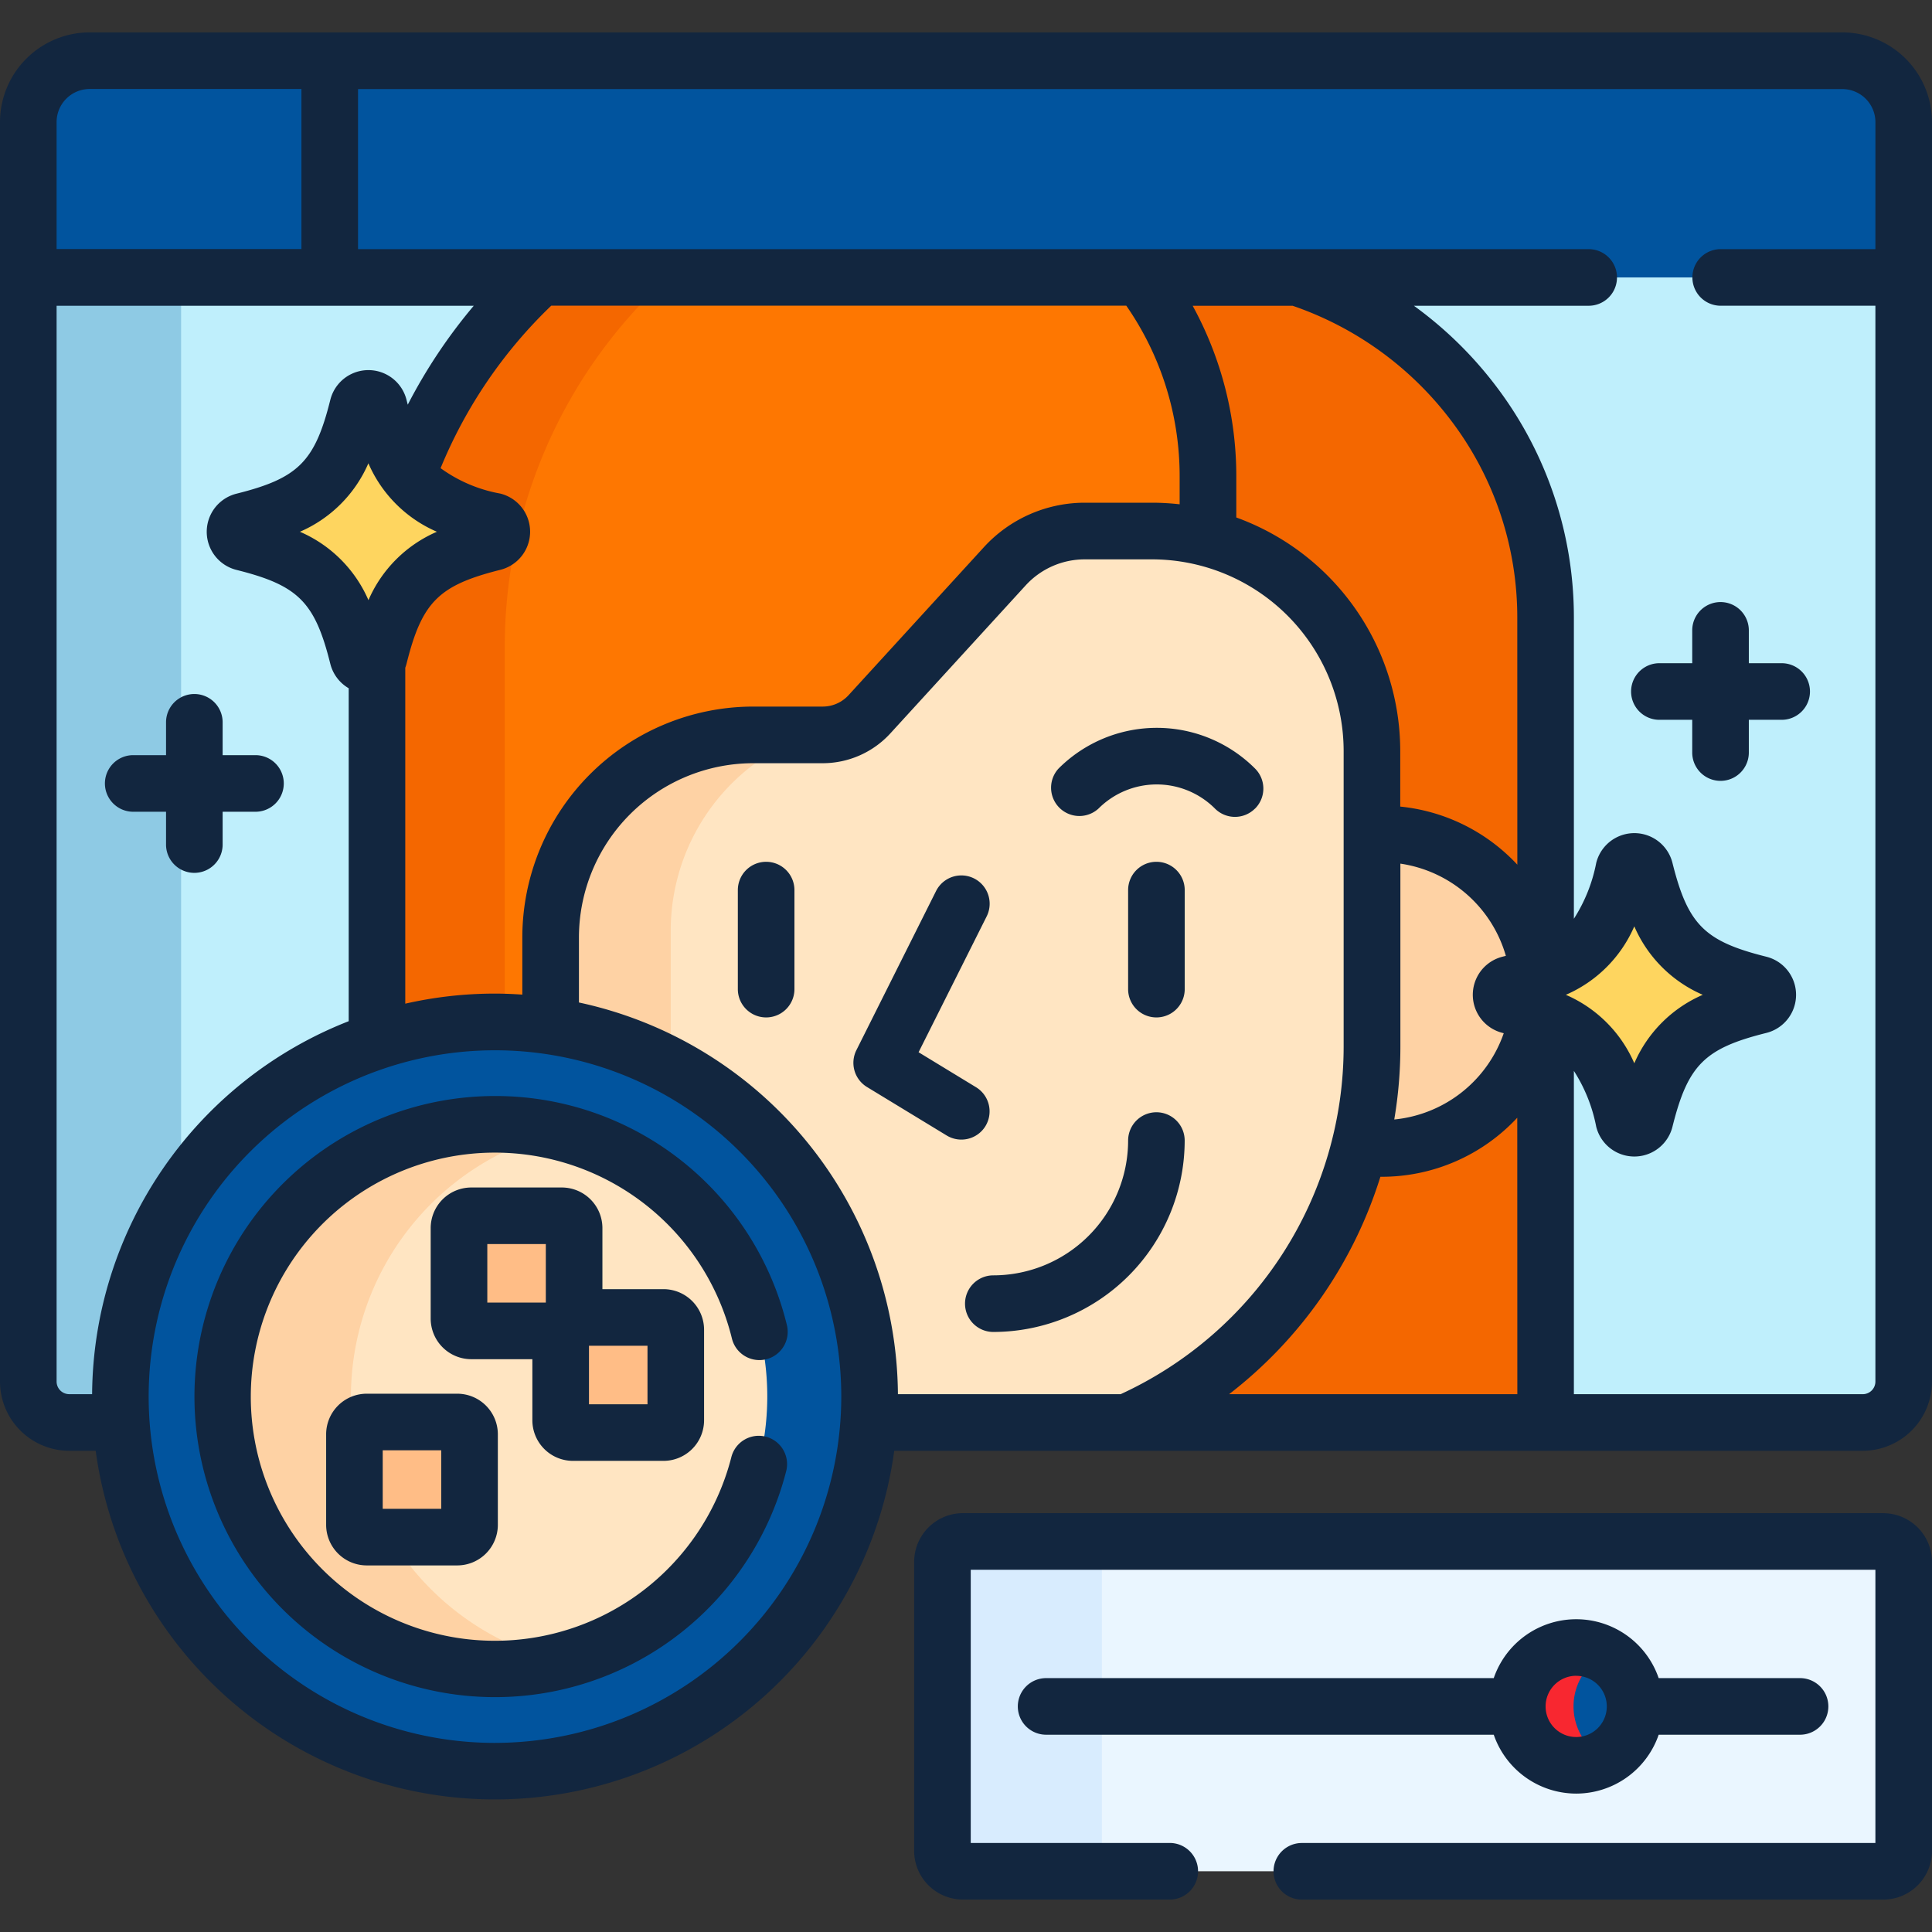 <svg xmlns="http://www.w3.org/2000/svg" xmlns:xlink="http://www.w3.org/1999/xlink" width="105" height="105" viewBox="0 0 105 105">
  <rect x="0" y="0" width="105" height="105" fill="#333333" stroke="none"/>
  <defs>
    <clipPath id="clip-path">
      <rect id="Rectángulo_5496" data-name="Rectángulo 5496" width="105" height="105" transform="translate(233 13865)" fill="#01549e"/>
    </clipPath>
  </defs>
  <g id="Enmascarar_grupo_63" data-name="Enmascarar grupo 63" transform="translate(-233 -13865)" clip-path="url(#clip-path)">
    <g id="imagen-digital" transform="translate(233 13865)">
      <g id="Grupo_54986" data-name="Grupo 54986">
        <g id="Grupo_54967" data-name="Grupo 54967">
          <path id="Trazado_101356" data-name="Trazado 101356" d="M100.125,3.3H4.875A3.337,3.337,0,0,0,1.538,6.635v8.443l1.2.223h99.435l1.286-.223V6.635A3.337,3.337,0,0,0,100.125,3.3Z" fill="#01549e"/>
        </g>
        <g id="Grupo_54985" data-name="Grupo 54985">
          <g id="Grupo_54968" data-name="Grupo 54968">
            <path id="Trazado_101357" data-name="Trazado 101357" d="M17.92,3.3H4.875A3.337,3.337,0,0,0,1.538,6.636v8.443H17.92Z" fill="#01549e"/>
          </g>
          <path id="Trazado_101358" data-name="Trazado 101358" d="M1.538,15.079V75.084a2.225,2.225,0,0,0,2.225,2.225H6.591c-.032-.465-.049-.934-.049-1.408a20.359,20.359,0,1,1,40.718,0c0,.473-.017.942-.049,1.408h54.026a2.225,2.225,0,0,0,2.225-2.225V15.079Z" fill="#bfeffc"/>
          <path id="Trazado_101359" data-name="Trazado 101359" d="M6.542,75.9a20.261,20.261,0,0,1,3.3-11.116V15.079H1.538V75.084a2.225,2.225,0,0,0,2.225,2.225H6.591c-.032-.465-.049-.934-.049-1.407Z" fill="#8ecae4"/>
          <g id="Grupo_54974" data-name="Grupo 54974">
            <g id="Grupo_54970" data-name="Grupo 54970">
              <path id="Trazado_101360" data-name="Trazado 101360" d="M70.5,15.079H61.893v.205a17.57,17.57,0,0,1,3.554,10.627V29.2a11.955,11.955,0,0,1,9.116,11.611V56.877A22.283,22.283,0,0,1,65.447,74.87v2.439H84V33.582a19.515,19.515,0,0,0-13.5-18.5Z" fill="#f46700"/>
              <g id="Grupo_54969" data-name="Grupo 54969">
                <path id="Trazado_101361" data-name="Trazado 101361" d="M29.926,50.947A11.006,11.006,0,0,1,40.932,39.94h3.781a3.44,3.44,0,0,0,2.539-1.119l7.359-8.049A5.878,5.878,0,0,1,58.95,28.86h3.66a11.973,11.973,0,0,1,3.042.392V25.911a17.864,17.864,0,0,0-3.657-10.832H29.351a27.127,27.127,0,0,0-8.862,20.036V56.573a20.472,20.472,0,0,1,9.437-.808Z" fill="#fe7701"/>
              </g>
              <path id="Trazado_101362" data-name="Trazado 101362" d="M26.9,55.542q.268,0,.533.007V35.115A27.128,27.128,0,0,1,36.3,15.079H29.351a27.127,27.127,0,0,0-8.862,20.036V56.573A20.334,20.334,0,0,1,26.9,55.542Z" fill="#f46700"/>
            </g>
            <g id="Grupo_54971" data-name="Grupo 54971">
              <path id="Trazado_101363" data-name="Trazado 101363" d="M75.092,45.322h-.735V56.877a22.076,22.076,0,0,1-.706,5.54h1.441a8.547,8.547,0,1,0,0-17.095Z" fill="#fed2a4"/>
            </g>
            <g id="Grupo_54973" data-name="Grupo 54973">
              <path id="Trazado_101364" data-name="Trazado 101364" d="M62.609,28.86H58.95a5.878,5.878,0,0,0-4.338,1.912l-7.359,8.049a3.441,3.441,0,0,1-2.539,1.119H40.932A11.006,11.006,0,0,0,29.926,50.947v4.819A20.363,20.363,0,0,1,47.261,75.9c0,.473-.017.942-.049,1.408H61.235A22.322,22.322,0,0,0,74.562,56.877V40.813A11.953,11.953,0,0,0,62.609,28.86Z" fill="#ffe5c2"/>
              <g id="Grupo_54972" data-name="Grupo 54972">
                <path id="Trazado_101365" data-name="Trazado 101365" d="M36.491,57.938c-.023-.419-.038-.84-.038-1.265V50.581a11.31,11.31,0,0,1,7.476-10.64h-3A11.006,11.006,0,0,0,29.926,50.947v4.819a20.213,20.213,0,0,1,6.565,2.173Z" fill="#fed2a4"/>
              </g>
            </g>
          </g>
          <g id="Grupo_54975" data-name="Grupo 54975">
            <circle id="Elipse_4138" data-name="Elipse 4138" cx="20.359" cy="20.359" r="20.359" transform="translate(6.542 55.542)" fill="#01549e"/>
          </g>
          <g id="Grupo_54976" data-name="Grupo 54976">
            <path id="Trazado_101366" data-name="Trazado 101366" d="M26.9,90.7A14.8,14.8,0,1,1,41.7,75.9,14.814,14.814,0,0,1,26.9,90.7Z" fill="#ffe5c2"/>
          </g>
          <g id="Grupo_54977" data-name="Grupo 54977">
            <path id="Trazado_101367" data-name="Trazado 101367" d="M19.072,75.9A14.821,14.821,0,0,1,30.385,61.522a14.8,14.8,0,1,0,0,28.758A14.821,14.821,0,0,1,19.072,75.9Z" fill="#fed2a4"/>
          </g>
          <g id="Grupo_54980" data-name="Grupo 54980">
            <g id="Grupo_54978" data-name="Grupo 54978">
              <path id="Trazado_101368" data-name="Trazado 101368" d="M31.2,70.933V66.742a.667.667,0,0,0-.667-.667H25.613a.667.667,0,0,0-.667.667v4.921a.667.667,0,0,0,.667.667H29.8a.667.667,0,0,1,.667.667v4.191a.667.667,0,0,0,.667.667H36.06a.667.667,0,0,0,.667-.667V72.268a.667.667,0,0,0-.667-.667H31.869a.667.667,0,0,1-.668-.667Z" fill="#ffbd86"/>
            </g>
            <g id="Grupo_54979" data-name="Grupo 54979">
              <path id="Trazado_101369" data-name="Trazado 101369" d="M24.852,83.539H19.931a.667.667,0,0,1-.667-.667V77.95a.667.667,0,0,1,.667-.667h4.921a.667.667,0,0,1,.667.667v4.921A.667.667,0,0,1,24.852,83.539Z" fill="#ffbd86"/>
            </g>
          </g>
          <g id="Grupo_54982" data-name="Grupo 54982">
            <g id="Grupo_54981" data-name="Grupo 54981">
              <path id="Trazado_101370" data-name="Trazado 101370" d="M95.618,54.646c-3.917.979-5.235,2.3-6.214,6.214a.6.6,0,0,1-1.16,0c-.979-3.917-2.3-5.235-6.214-6.214a.6.6,0,0,1,0-1.16c3.917-.979,5.235-2.3,6.214-6.214a.6.6,0,0,1,1.16,0c.979,3.917,2.3,5.235,6.214,6.214A.6.6,0,0,1,95.618,54.646Z" fill="#fed55f"/>
            </g>
          </g>
          <g id="Grupo_54984" data-name="Grupo 54984">
            <g id="Grupo_54983" data-name="Grupo 54983">
              <path id="Trazado_101371" data-name="Trazado 101371" d="M26.817,29.482c-3.917.979-5.235,2.3-6.214,6.214a.6.6,0,0,1-1.16,0c-.979-3.917-2.3-5.235-6.214-6.214a.6.6,0,0,1,0-1.16c3.917-.979,5.235-2.3,6.214-6.214a.6.6,0,0,1,1.16,0c.979,3.917,2.3,5.235,6.214,6.214A.6.6,0,0,1,26.817,29.482Z" fill="#fed55f"/>
            </g>
          </g>
        </g>
      </g>
      <g id="Grupo_54991" data-name="Grupo 54991">
        <g id="Grupo_54987" data-name="Grupo 54987">
          <path id="Trazado_101372" data-name="Trazado 101372" d="M102.35,101.7H52.332a1.112,1.112,0,0,1-1.112-1.112v-15.7a1.112,1.112,0,0,1,1.112-1.112h50.018a1.112,1.112,0,0,1,1.112,1.112v15.7A1.112,1.112,0,0,1,102.35,101.7Z" fill="#eaf6ff"/>
        </g>
        <g id="Grupo_54988" data-name="Grupo 54988">
          <path id="Trazado_101373" data-name="Trazado 101373" d="M59.883,100.589v-15.7A1.112,1.112,0,0,1,61,83.775H52.332a1.112,1.112,0,0,0-1.112,1.112v15.7a1.112,1.112,0,0,0,1.112,1.112H61A1.112,1.112,0,0,1,59.883,100.589Z" fill="#d8ecfe"/>
        </g>
        <g id="Grupo_54989" data-name="Grupo 54989">
          <circle id="Elipse_4139" data-name="Elipse 4139" cx="3.201" cy="3.201" r="3.201" transform="translate(82.463 89.537)" fill="#01549e"/>
        </g>
        <g id="Grupo_54990" data-name="Grupo 54990">
          <path id="Trazado_101374" data-name="Trazado 101374" d="M85.518,92.738a3.2,3.2,0,0,1,1.674-2.814,3.2,3.2,0,1,0,0,5.627A3.2,3.2,0,0,1,85.518,92.738Z" fill="#f82730"/>
        </g>
      </g>
      <g id="Grupo_54992" data-name="Grupo 54992">
        <path id="Trazado_101375" data-name="Trazado 101375" d="M100.125,1.76H4.875A4.881,4.881,0,0,0,0,6.636V75.084a3.767,3.767,0,0,0,3.763,3.763H5.2a21.9,21.9,0,0,0,43.4,0h52.637A3.767,3.767,0,0,0,105,75.084V6.636a4.881,4.881,0,0,0-4.875-4.875ZM3.076,6.636a1.8,1.8,0,0,1,1.8-1.8H16.382v8.7H3.076ZM5.006,75.77H3.763a.687.687,0,0,1-.687-.687V16.617H25.748a28.911,28.911,0,0,0-3.587,5.376c-.022-.085-.044-.17-.066-.258a2.135,2.135,0,0,0-4.144,0c-.838,3.352-1.742,4.257-5.095,5.095a2.135,2.135,0,0,0,0,4.144c3.353.838,4.257,1.743,5.095,5.1a2.136,2.136,0,0,0,1,1.331V55.5A21.933,21.933,0,0,0,5.006,75.77ZM22.027,36.285a2.168,2.168,0,0,0,.068-.216c.838-3.352,1.743-4.257,5.095-5.1a2.135,2.135,0,0,0,0-4.144,7.9,7.9,0,0,1-3.245-1.381,25.823,25.823,0,0,1,6.014-8.831H61.211a16.227,16.227,0,0,1,2.9,9.294v1.5a13.548,13.548,0,0,0-1.5-.086H58.95a7.433,7.433,0,0,0-5.473,2.412l-7.36,8.049a1.906,1.906,0,0,1-1.4.619H40.932A12.559,12.559,0,0,0,28.387,50.947v3.108C27.9,54.022,27.4,54,26.9,54a21.889,21.889,0,0,0-4.875.548V36.285Zm-2-3.662A7.141,7.141,0,0,0,16.3,28.9a7.141,7.141,0,0,0,3.721-3.721A7.141,7.141,0,0,0,23.744,28.9,7.139,7.139,0,0,0,20.022,32.623Zm6.879,62.1A18.821,18.821,0,1,1,45.722,75.9,18.842,18.842,0,0,1,26.9,94.722ZM48.8,75.77A21.934,21.934,0,0,0,31.464,54.483V50.947a9.479,9.479,0,0,1,9.468-9.468h3.781a4.989,4.989,0,0,0,3.674-1.619l7.359-8.049a4.35,4.35,0,0,1,3.2-1.411h3.66A10.426,10.426,0,0,1,73.024,40.813V56.877A20.8,20.8,0,0,1,60.906,75.77Zm33.664,0H66.8a23.9,23.9,0,0,0,8.221-11.815h.07a10.053,10.053,0,0,0,7.369-3.21Zm-.8-19.632.061.016a7.022,7.022,0,0,1-5.95,4.688,23.835,23.835,0,0,0,.333-3.965v-9.94a7.025,7.025,0,0,1,5.732,5.011l-.176.045a2.135,2.135,0,0,0,0,4.144Zm.8-9.144A10.065,10.065,0,0,0,76.1,43.836V40.813a13.513,13.513,0,0,0-8.91-12.689V25.911a19.252,19.252,0,0,0-2.372-9.294H70.25a18.179,18.179,0,0,1,8.692,6.344,17.7,17.7,0,0,1,3.519,10.621ZM101.924,13.54H93.516a1.538,1.538,0,1,0,0,3.076h8.408V75.084a.687.687,0,0,1-.687.687h-15.7V58.2a8.639,8.639,0,0,1,1.214,3.034,2.135,2.135,0,0,0,4.144,0c.838-3.352,1.743-4.257,5.095-5.095a2.135,2.135,0,0,0,0-4.145c-3.352-.838-4.257-1.743-5.095-5.095a2.135,2.135,0,0,0-4.144,0,8.637,8.637,0,0,1-1.214,3.034V33.582a20.755,20.755,0,0,0-4.125-12.455,21.2,21.2,0,0,0-4.57-4.51h9.5a1.538,1.538,0,1,0,0-3.076H19.459v-8.7h80.666a1.8,1.8,0,0,1,1.8,1.8ZM85.1,54.066a7.141,7.141,0,0,0,3.721-3.721,7.141,7.141,0,0,0,3.721,3.721,7.141,7.141,0,0,0-3.721,3.721A7.139,7.139,0,0,0,85.1,54.066Z" fill="#12263f"/>
        <path id="Trazado_101376" data-name="Trazado 101376" d="M53.558,61.2a1.538,1.538,0,0,0-.515-2.113l-3.12-1.9,3.7-7.383a1.538,1.538,0,1,0-2.751-1.377l-4.33,8.649a1.538,1.538,0,0,0,.576,2l4.33,2.634a1.537,1.537,0,0,0,2.114-.515Z" fill="#12263f"/>
        <path id="Trazado_101377" data-name="Trazado 101377" d="M41.639,46.837A1.538,1.538,0,0,0,40.1,48.375v5.382a1.538,1.538,0,0,0,3.076,0V48.375a1.538,1.538,0,0,0-1.538-1.538Z" fill="#12263f"/>
        <path id="Trazado_101378" data-name="Trazado 101378" d="M62.849,46.837a1.538,1.538,0,0,0-1.538,1.538v5.382a1.538,1.538,0,0,0,3.076,0V48.375a1.538,1.538,0,0,0-1.538-1.538Z" fill="#12263f"/>
        <path id="Trazado_101379" data-name="Trazado 101379" d="M68.21,43.945a1.538,1.538,0,0,0,0-2.175,7.55,7.55,0,0,0-10.681,0A1.538,1.538,0,0,0,59.7,43.945a4.474,4.474,0,0,1,6.331,0,1.538,1.538,0,0,0,2.175,0Z" fill="#12263f"/>
        <path id="Trazado_101380" data-name="Trazado 101380" d="M62.849,60.449a1.538,1.538,0,0,0-1.538,1.538,7.334,7.334,0,0,1-7.326,7.326,1.538,1.538,0,0,0,0,3.076,10.414,10.414,0,0,0,10.4-10.4A1.538,1.538,0,0,0,62.849,60.449Z" fill="#12263f"/>
        <path id="Trazado_101381" data-name="Trazado 101381" d="M26.9,59.566A16.335,16.335,0,1,0,42.728,79.952a1.538,1.538,0,1,0-2.98-.763,13.265,13.265,0,1,1,.033-6.431,1.538,1.538,0,0,0,2.988-.73A16.3,16.3,0,0,0,26.9,59.566Z" fill="#12263f"/>
        <path id="Trazado_101382" data-name="Trazado 101382" d="M31.139,79.395H36.06a2.208,2.208,0,0,0,2.205-2.206V72.268a2.208,2.208,0,0,0-2.205-2.205H32.74v-3.32a2.208,2.208,0,0,0-2.206-2.205H25.613a2.208,2.208,0,0,0-2.206,2.205v4.921a2.208,2.208,0,0,0,2.206,2.205h3.32v3.32A2.208,2.208,0,0,0,31.139,79.395Zm.871-6.256h3.18v3.18H32.01Zm-5.526-2.346v-3.18h3.18v3.18Z" fill="#12263f"/>
        <path id="Trazado_101383" data-name="Trazado 101383" d="M19.931,75.745a2.208,2.208,0,0,0-2.206,2.205v4.921a2.208,2.208,0,0,0,2.206,2.206h4.921a2.208,2.208,0,0,0,2.205-2.206V77.95a2.208,2.208,0,0,0-2.205-2.205ZM23.981,82H20.8v-3.18h3.18Z" fill="#12263f"/>
        <path id="Trazado_101384" data-name="Trazado 101384" d="M91.969,36.044H90.184a1.538,1.538,0,0,0,0,3.076h1.785V40.9a1.538,1.538,0,0,0,3.076,0V39.12H96.83a1.538,1.538,0,0,0,0-3.076H95.045V34.259a1.538,1.538,0,1,0-3.076,0Z" fill="#12263f"/>
        <path id="Trazado_101385" data-name="Trazado 101385" d="M12.1,45.9V44.117h1.785a1.538,1.538,0,0,0,0-3.076H12.1V39.256a1.538,1.538,0,0,0-3.076,0v1.785H7.24a1.538,1.538,0,0,0,0,3.076H9.024V45.9a1.538,1.538,0,1,0,3.076,0Z" fill="#12263f"/>
        <path id="Trazado_101386" data-name="Trazado 101386" d="M102.35,82.237H52.332a2.654,2.654,0,0,0-2.651,2.65v15.7a2.654,2.654,0,0,0,2.651,2.65H63.574a1.538,1.538,0,0,0,0-3.076H52.758V85.313h49.166v14.85H70.752a1.538,1.538,0,0,0,0,3.076h31.6a2.654,2.654,0,0,0,2.65-2.65v-15.7a2.654,2.654,0,0,0-2.65-2.65Z" fill="#12263f"/>
        <path id="Trazado_101387" data-name="Trazado 101387" d="M85.664,97.478a4.746,4.746,0,0,0,4.482-3.2h7.683a1.538,1.538,0,0,0,0-3.076H90.145a4.738,4.738,0,0,0-8.963,0H56.854a1.538,1.538,0,0,0,0,3.076H81.182A4.747,4.747,0,0,0,85.664,97.478Zm0-6.4A1.663,1.663,0,1,1,84,92.738,1.665,1.665,0,0,1,85.664,91.075Z" fill="#12263f"/>
      </g>
    </g>
  </g>
</svg>
